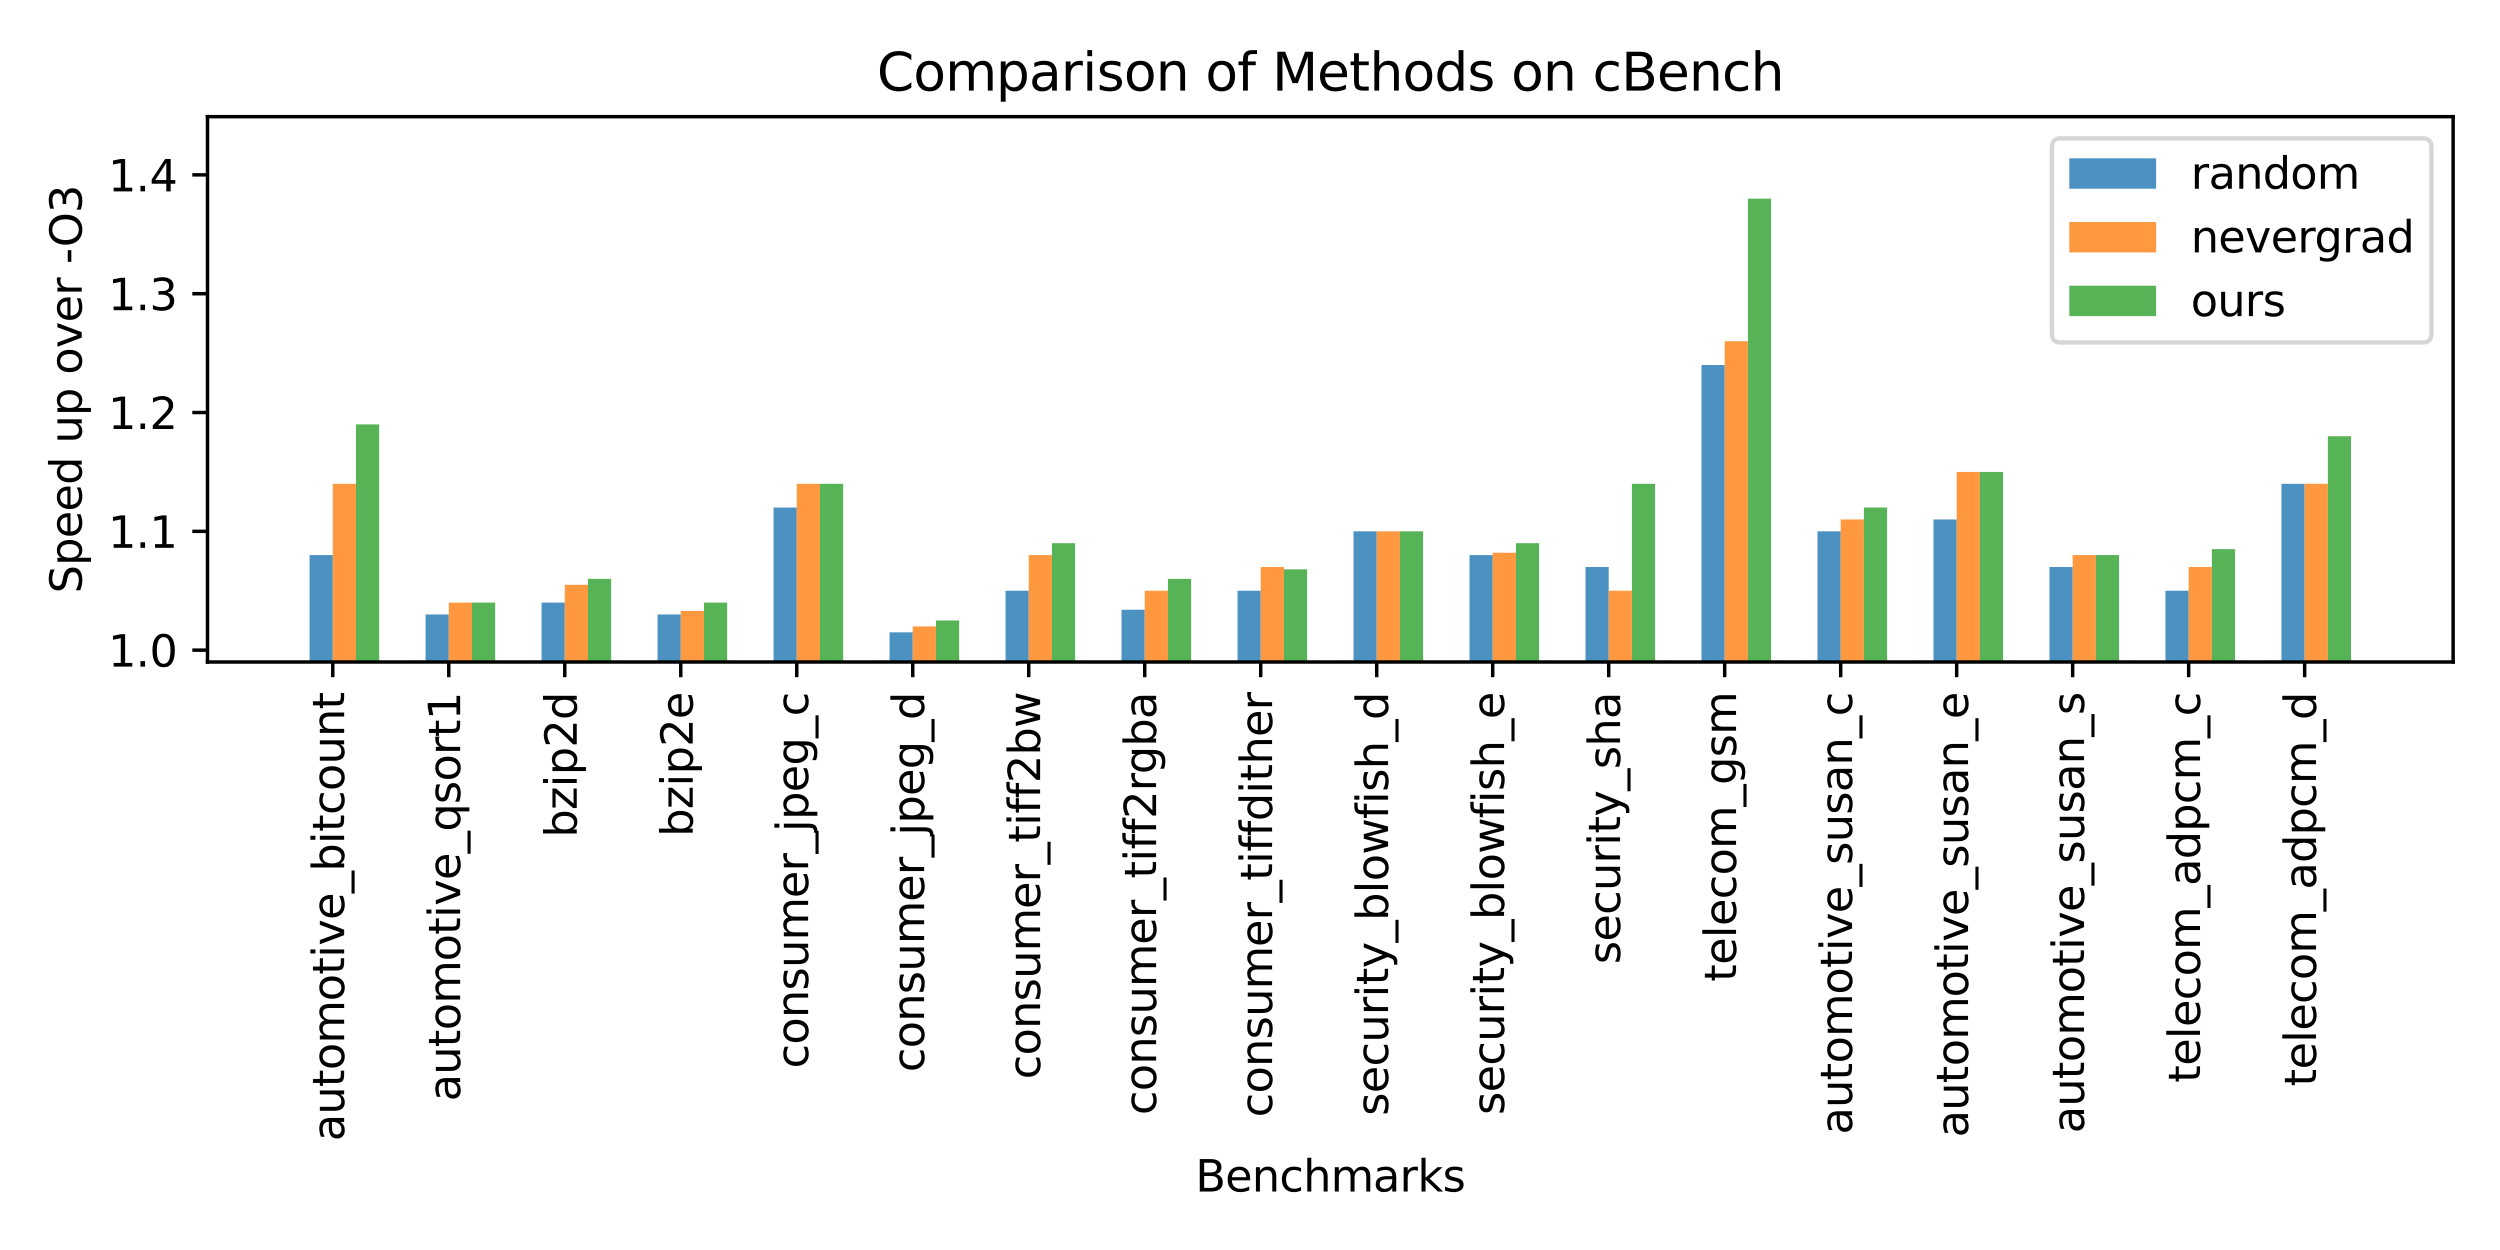 <?xml version="1.0" encoding="utf-8" standalone="no"?>
<!DOCTYPE svg PUBLIC "-//W3C//DTD SVG 1.1//EN"
  "http://www.w3.org/Graphics/SVG/1.1/DTD/svg11.dtd">
<svg xmlns:xlink="http://www.w3.org/1999/xlink" width="576pt" height="288pt" viewBox="0 0 576 288" xmlns="http://www.w3.org/2000/svg" version="1.1">
 <defs>
  <style type="text/css">*{stroke-linejoin: round; stroke-linecap: butt}</style>
 </defs>
 <g id="figure_1">
  <g id="patch_1">
   <path d="M 0 288 
L 576 288 
L 576 0 
L 0 0 
z
" style="fill: #ffffff"/>
  </g>
  <g id="axes_1">
   <g id="patch_2">
    <path d="M 47.81 152.53 
L 565.2 152.53 
L 565.2 26.88 
L 47.81 26.88 
z
" style="fill: #ffffff"/>
   </g>
   <g id="patch_3">
    <path d="M 71.328 423.54 
L 76.673 423.54 
L 76.673 127.893 
L 71.328 127.893 
z
" clip-path="url(#p46bc627c92)" style="fill: #1f77b4; opacity: 0.8"/>
   </g>
   <g id="patch_4">
    <path d="M 98.052 423.54 
L 103.397 423.54 
L 103.397 141.58 
L 98.052 141.58 
z
" clip-path="url(#p46bc627c92)" style="fill: #1f77b4; opacity: 0.8"/>
   </g>
   <g id="patch_5">
    <path d="M 124.777 423.54 
L 130.122 423.54 
L 130.122 138.843 
L 124.777 138.843 
z
" clip-path="url(#p46bc627c92)" style="fill: #1f77b4; opacity: 0.8"/>
   </g>
   <g id="patch_6">
    <path d="M 151.502 423.54 
L 156.847 423.54 
L 156.847 141.58 
L 151.502 141.58 
z
" clip-path="url(#p46bc627c92)" style="fill: #1f77b4; opacity: 0.8"/>
   </g>
   <g id="patch_7">
    <path d="M 178.226 423.54 
L 183.571 423.54 
L 183.571 116.943 
L 178.226 116.943 
z
" clip-path="url(#p46bc627c92)" style="fill: #1f77b4; opacity: 0.8"/>
   </g>
   <g id="patch_8">
    <path d="M 204.951 423.54 
L 210.296 423.54 
L 210.296 145.686 
L 204.951 145.686 
z
" clip-path="url(#p46bc627c92)" style="fill: #1f77b4; opacity: 0.8"/>
   </g>
   <g id="patch_9">
    <path d="M 231.676 423.54 
L 237.021 423.54 
L 237.021 136.105 
L 231.676 136.105 
z
" clip-path="url(#p46bc627c92)" style="fill: #1f77b4; opacity: 0.8"/>
   </g>
   <g id="patch_10">
    <path d="M 258.401 423.54 
L 263.745 423.54 
L 263.745 140.485 
L 258.401 140.485 
z
" clip-path="url(#p46bc627c92)" style="fill: #1f77b4; opacity: 0.8"/>
   </g>
   <g id="patch_11">
    <path d="M 285.125 423.54 
L 290.47 423.54 
L 290.47 136.105 
L 285.125 136.105 
z
" clip-path="url(#p46bc627c92)" style="fill: #1f77b4; opacity: 0.8"/>
   </g>
   <g id="patch_12">
    <path d="M 311.85 423.54 
L 317.195 423.54 
L 317.195 122.418 
L 311.85 122.418 
z
" clip-path="url(#p46bc627c92)" style="fill: #1f77b4; opacity: 0.8"/>
   </g>
   <g id="patch_13">
    <path d="M 338.575 423.54 
L 343.92 423.54 
L 343.92 127.893 
L 338.575 127.893 
z
" clip-path="url(#p46bc627c92)" style="fill: #1f77b4; opacity: 0.8"/>
   </g>
   <g id="patch_14">
    <path d="M 365.299 423.54 
L 370.644 423.54 
L 370.644 130.63 
L 365.299 130.63 
z
" clip-path="url(#p46bc627c92)" style="fill: #1f77b4; opacity: 0.8"/>
   </g>
   <g id="patch_15">
    <path d="M 392.024 423.54 
L 397.369 423.54 
L 397.369 84.093 
L 392.024 84.093 
z
" clip-path="url(#p46bc627c92)" style="fill: #1f77b4; opacity: 0.8"/>
   </g>
   <g id="patch_16">
    <path d="M 418.749 423.54 
L 424.094 423.54 
L 424.094 122.418 
L 418.749 122.418 
z
" clip-path="url(#p46bc627c92)" style="fill: #1f77b4; opacity: 0.8"/>
   </g>
   <g id="patch_17">
    <path d="M 445.473 423.54 
L 450.818 423.54 
L 450.818 119.68 
L 445.473 119.68 
z
" clip-path="url(#p46bc627c92)" style="fill: #1f77b4; opacity: 0.8"/>
   </g>
   <g id="patch_18">
    <path d="M 472.198 423.54 
L 477.543 423.54 
L 477.543 130.63 
L 472.198 130.63 
z
" clip-path="url(#p46bc627c92)" style="fill: #1f77b4; opacity: 0.8"/>
   </g>
   <g id="patch_19">
    <path d="M 498.923 423.54 
L 504.268 423.54 
L 504.268 136.105 
L 498.923 136.105 
z
" clip-path="url(#p46bc627c92)" style="fill: #1f77b4; opacity: 0.8"/>
   </g>
   <g id="patch_20">
    <path d="M 525.647 423.54 
L 530.992 423.54 
L 530.992 111.468 
L 525.647 111.468 
z
" clip-path="url(#p46bc627c92)" style="fill: #1f77b4; opacity: 0.8"/>
   </g>
   <g id="patch_21">
    <path d="M 76.673 423.54 
L 82.018 423.54 
L 82.018 111.468 
L 76.673 111.468 
z
" clip-path="url(#p46bc627c92)" style="fill: #ff7f0e; opacity: 0.8"/>
   </g>
   <g id="patch_22">
    <path d="M 103.397 423.54 
L 108.742 423.54 
L 108.742 138.843 
L 103.397 138.843 
z
" clip-path="url(#p46bc627c92)" style="fill: #ff7f0e; opacity: 0.8"/>
   </g>
   <g id="patch_23">
    <path d="M 130.122 423.54 
L 135.467 423.54 
L 135.467 134.736 
L 130.122 134.736 
z
" clip-path="url(#p46bc627c92)" style="fill: #ff7f0e; opacity: 0.8"/>
   </g>
   <g id="patch_24">
    <path d="M 156.847 423.54 
L 162.192 423.54 
L 162.192 140.759 
L 156.847 140.759 
z
" clip-path="url(#p46bc627c92)" style="fill: #ff7f0e; opacity: 0.8"/>
   </g>
   <g id="patch_25">
    <path d="M 183.571 423.54 
L 188.916 423.54 
L 188.916 111.468 
L 183.571 111.468 
z
" clip-path="url(#p46bc627c92)" style="fill: #ff7f0e; opacity: 0.8"/>
   </g>
   <g id="patch_26">
    <path d="M 210.296 423.54 
L 215.641 423.54 
L 215.641 144.318 
L 210.296 144.318 
z
" clip-path="url(#p46bc627c92)" style="fill: #ff7f0e; opacity: 0.8"/>
   </g>
   <g id="patch_27">
    <path d="M 237.021 423.54 
L 242.366 423.54 
L 242.366 127.893 
L 237.021 127.893 
z
" clip-path="url(#p46bc627c92)" style="fill: #ff7f0e; opacity: 0.8"/>
   </g>
   <g id="patch_28">
    <path d="M 263.745 423.54 
L 269.09 423.54 
L 269.09 136.105 
L 263.745 136.105 
z
" clip-path="url(#p46bc627c92)" style="fill: #ff7f0e; opacity: 0.8"/>
   </g>
   <g id="patch_29">
    <path d="M 290.47 423.54 
L 295.815 423.54 
L 295.815 130.63 
L 290.47 130.63 
z
" clip-path="url(#p46bc627c92)" style="fill: #ff7f0e; opacity: 0.8"/>
   </g>
   <g id="patch_30">
    <path d="M 317.195 423.54 
L 322.54 423.54 
L 322.54 122.418 
L 317.195 122.418 
z
" clip-path="url(#p46bc627c92)" style="fill: #ff7f0e; opacity: 0.8"/>
   </g>
   <g id="patch_31">
    <path d="M 343.92 423.54 
L 349.265 423.54 
L 349.265 127.345 
L 343.92 127.345 
z
" clip-path="url(#p46bc627c92)" style="fill: #ff7f0e; opacity: 0.8"/>
   </g>
   <g id="patch_32">
    <path d="M 370.644 423.54 
L 375.989 423.54 
L 375.989 136.105 
L 370.644 136.105 
z
" clip-path="url(#p46bc627c92)" style="fill: #ff7f0e; opacity: 0.8"/>
   </g>
   <g id="patch_33">
    <path d="M 397.369 423.54 
L 402.714 423.54 
L 402.714 78.618 
L 397.369 78.618 
z
" clip-path="url(#p46bc627c92)" style="fill: #ff7f0e; opacity: 0.8"/>
   </g>
   <g id="patch_34">
    <path d="M 424.094 423.54 
L 429.439 423.54 
L 429.439 119.68 
L 424.094 119.68 
z
" clip-path="url(#p46bc627c92)" style="fill: #ff7f0e; opacity: 0.8"/>
   </g>
   <g id="patch_35">
    <path d="M 450.818 423.54 
L 456.163 423.54 
L 456.163 108.73 
L 450.818 108.73 
z
" clip-path="url(#p46bc627c92)" style="fill: #ff7f0e; opacity: 0.8"/>
   </g>
   <g id="patch_36">
    <path d="M 477.543 423.54 
L 482.888 423.54 
L 482.888 127.893 
L 477.543 127.893 
z
" clip-path="url(#p46bc627c92)" style="fill: #ff7f0e; opacity: 0.8"/>
   </g>
   <g id="patch_37">
    <path d="M 504.268 423.54 
L 509.613 423.54 
L 509.613 130.63 
L 504.268 130.63 
z
" clip-path="url(#p46bc627c92)" style="fill: #ff7f0e; opacity: 0.8"/>
   </g>
   <g id="patch_38">
    <path d="M 530.992 423.54 
L 536.337 423.54 
L 536.337 111.468 
L 530.992 111.468 
z
" clip-path="url(#p46bc627c92)" style="fill: #ff7f0e; opacity: 0.8"/>
   </g>
   <g id="patch_39">
    <path d="M 82.018 423.54 
L 87.363 423.54 
L 87.363 97.781 
L 82.018 97.781 
z
" clip-path="url(#p46bc627c92)" style="fill: #2ca02c; opacity: 0.8"/>
   </g>
   <g id="patch_40">
    <path d="M 108.742 423.54 
L 114.087 423.54 
L 114.087 138.843 
L 108.742 138.843 
z
" clip-path="url(#p46bc627c92)" style="fill: #2ca02c; opacity: 0.8"/>
   </g>
   <g id="patch_41">
    <path d="M 135.467 423.54 
L 140.812 423.54 
L 140.812 133.368 
L 135.467 133.368 
z
" clip-path="url(#p46bc627c92)" style="fill: #2ca02c; opacity: 0.8"/>
   </g>
   <g id="patch_42">
    <path d="M 162.192 423.54 
L 167.537 423.54 
L 167.537 138.843 
L 162.192 138.843 
z
" clip-path="url(#p46bc627c92)" style="fill: #2ca02c; opacity: 0.8"/>
   </g>
   <g id="patch_43">
    <path d="M 188.916 423.54 
L 194.261 423.54 
L 194.261 111.468 
L 188.916 111.468 
z
" clip-path="url(#p46bc627c92)" style="fill: #2ca02c; opacity: 0.8"/>
   </g>
   <g id="patch_44">
    <path d="M 215.641 423.54 
L 220.986 423.54 
L 220.986 142.949 
L 215.641 142.949 
z
" clip-path="url(#p46bc627c92)" style="fill: #2ca02c; opacity: 0.8"/>
   </g>
   <g id="patch_45">
    <path d="M 242.366 423.54 
L 247.711 423.54 
L 247.711 125.155 
L 242.366 125.155 
z
" clip-path="url(#p46bc627c92)" style="fill: #2ca02c; opacity: 0.8"/>
   </g>
   <g id="patch_46">
    <path d="M 269.09 423.54 
L 274.435 423.54 
L 274.435 133.368 
L 269.09 133.368 
z
" clip-path="url(#p46bc627c92)" style="fill: #2ca02c; opacity: 0.8"/>
   </g>
   <g id="patch_47">
    <path d="M 295.815 423.54 
L 301.16 423.54 
L 301.16 131.178 
L 295.815 131.178 
z
" clip-path="url(#p46bc627c92)" style="fill: #2ca02c; opacity: 0.8"/>
   </g>
   <g id="patch_48">
    <path d="M 322.54 423.54 
L 327.885 423.54 
L 327.885 122.418 
L 322.54 122.418 
z
" clip-path="url(#p46bc627c92)" style="fill: #2ca02c; opacity: 0.8"/>
   </g>
   <g id="patch_49">
    <path d="M 349.265 423.54 
L 354.609 423.54 
L 354.609 125.155 
L 349.265 125.155 
z
" clip-path="url(#p46bc627c92)" style="fill: #2ca02c; opacity: 0.8"/>
   </g>
   <g id="patch_50">
    <path d="M 375.989 423.54 
L 381.334 423.54 
L 381.334 111.468 
L 375.989 111.468 
z
" clip-path="url(#p46bc627c92)" style="fill: #2ca02c; opacity: 0.8"/>
   </g>
   <g id="patch_51">
    <path d="M 402.714 423.54 
L 408.059 423.54 
L 408.059 45.769 
L 402.714 45.769 
z
" clip-path="url(#p46bc627c92)" style="fill: #2ca02c; opacity: 0.8"/>
   </g>
   <g id="patch_52">
    <path d="M 429.439 423.54 
L 434.784 423.54 
L 434.784 116.943 
L 429.439 116.943 
z
" clip-path="url(#p46bc627c92)" style="fill: #2ca02c; opacity: 0.8"/>
   </g>
   <g id="patch_53">
    <path d="M 456.163 423.54 
L 461.508 423.54 
L 461.508 108.73 
L 456.163 108.73 
z
" clip-path="url(#p46bc627c92)" style="fill: #2ca02c; opacity: 0.8"/>
   </g>
   <g id="patch_54">
    <path d="M 482.888 423.54 
L 488.233 423.54 
L 488.233 127.893 
L 482.888 127.893 
z
" clip-path="url(#p46bc627c92)" style="fill: #2ca02c; opacity: 0.8"/>
   </g>
   <g id="patch_55">
    <path d="M 509.613 423.54 
L 514.958 423.54 
L 514.958 126.524 
L 509.613 126.524 
z
" clip-path="url(#p46bc627c92)" style="fill: #2ca02c; opacity: 0.8"/>
   </g>
   <g id="patch_56">
    <path d="M 536.337 423.54 
L 541.682 423.54 
L 541.682 100.518 
L 536.337 100.518 
z
" clip-path="url(#p46bc627c92)" style="fill: #2ca02c; opacity: 0.8"/>
   </g>
   <g id="matplotlib.axis_1">
    <g id="xtick_1">
     <g id="line2d_1">
      <defs>
       <path id="m383ff3a41f" d="M 0 0 
L 0 3.5 
" style="stroke: #000000; stroke-width: 0.8"/>
      </defs>
      <g>
       <use xlink:href="#m383ff3a41f" x="76.673" y="152.53" style="stroke: #000000; stroke-width: 0.8"/>
      </g>
     </g>
     <g id="text_1">
      <!-- automotive_bitcount -->
      <g transform="translate(79.293 262.924)rotate(-90)scale(0.1 -0.1)">
       <defs>
        <path id="DejaVuSans-61" d="M 2194 1759 
Q 1497 1759 1228 1600 
Q 959 1441 959 1056 
Q 959 750 1161 570 
Q 1363 391 1709 391 
Q 2188 391 2477 730 
Q 2766 1069 2766 1631 
L 2766 1759 
L 2194 1759 
z
M 3341 1997 
L 3341 0 
L 2766 0 
L 2766 531 
Q 2569 213 2275 61 
Q 1981 -91 1556 -91 
Q 1019 -91 701 211 
Q 384 513 384 1019 
Q 384 1609 779 1909 
Q 1175 2209 1959 2209 
L 2766 2209 
L 2766 2266 
Q 2766 2663 2505 2880 
Q 2244 3097 1772 3097 
Q 1472 3097 1187 3025 
Q 903 2953 641 2809 
L 641 3341 
Q 956 3463 1253 3523 
Q 1550 3584 1831 3584 
Q 2591 3584 2966 3190 
Q 3341 2797 3341 1997 
z
" transform="scale(0.016)"/>
        <path id="DejaVuSans-75" d="M 544 1381 
L 544 3500 
L 1119 3500 
L 1119 1403 
Q 1119 906 1312 657 
Q 1506 409 1894 409 
Q 2359 409 2629 706 
Q 2900 1003 2900 1516 
L 2900 3500 
L 3475 3500 
L 3475 0 
L 2900 0 
L 2900 538 
Q 2691 219 2414 64 
Q 2138 -91 1772 -91 
Q 1169 -91 856 284 
Q 544 659 544 1381 
z
M 1991 3584 
L 1991 3584 
z
" transform="scale(0.016)"/>
        <path id="DejaVuSans-74" d="M 1172 4494 
L 1172 3500 
L 2356 3500 
L 2356 3053 
L 1172 3053 
L 1172 1153 
Q 1172 725 1289 603 
Q 1406 481 1766 481 
L 2356 481 
L 2356 0 
L 1766 0 
Q 1100 0 847 248 
Q 594 497 594 1153 
L 594 3053 
L 172 3053 
L 172 3500 
L 594 3500 
L 594 4494 
L 1172 4494 
z
" transform="scale(0.016)"/>
        <path id="DejaVuSans-6f" d="M 1959 3097 
Q 1497 3097 1228 2736 
Q 959 2375 959 1747 
Q 959 1119 1226 758 
Q 1494 397 1959 397 
Q 2419 397 2687 759 
Q 2956 1122 2956 1747 
Q 2956 2369 2687 2733 
Q 2419 3097 1959 3097 
z
M 1959 3584 
Q 2709 3584 3137 3096 
Q 3566 2609 3566 1747 
Q 3566 888 3137 398 
Q 2709 -91 1959 -91 
Q 1206 -91 779 398 
Q 353 888 353 1747 
Q 353 2609 779 3096 
Q 1206 3584 1959 3584 
z
" transform="scale(0.016)"/>
        <path id="DejaVuSans-6d" d="M 3328 2828 
Q 3544 3216 3844 3400 
Q 4144 3584 4550 3584 
Q 5097 3584 5394 3201 
Q 5691 2819 5691 2113 
L 5691 0 
L 5113 0 
L 5113 2094 
Q 5113 2597 4934 2840 
Q 4756 3084 4391 3084 
Q 3944 3084 3684 2787 
Q 3425 2491 3425 1978 
L 3425 0 
L 2847 0 
L 2847 2094 
Q 2847 2600 2669 2842 
Q 2491 3084 2119 3084 
Q 1678 3084 1418 2786 
Q 1159 2488 1159 1978 
L 1159 0 
L 581 0 
L 581 3500 
L 1159 3500 
L 1159 2956 
Q 1356 3278 1631 3431 
Q 1906 3584 2284 3584 
Q 2666 3584 2933 3390 
Q 3200 3197 3328 2828 
z
" transform="scale(0.016)"/>
        <path id="DejaVuSans-69" d="M 603 3500 
L 1178 3500 
L 1178 0 
L 603 0 
L 603 3500 
z
M 603 4863 
L 1178 4863 
L 1178 4134 
L 603 4134 
L 603 4863 
z
" transform="scale(0.016)"/>
        <path id="DejaVuSans-76" d="M 191 3500 
L 800 3500 
L 1894 563 
L 2988 3500 
L 3597 3500 
L 2284 0 
L 1503 0 
L 191 3500 
z
" transform="scale(0.016)"/>
        <path id="DejaVuSans-65" d="M 3597 1894 
L 3597 1613 
L 953 1613 
Q 991 1019 1311 708 
Q 1631 397 2203 397 
Q 2534 397 2845 478 
Q 3156 559 3463 722 
L 3463 178 
Q 3153 47 2828 -22 
Q 2503 -91 2169 -91 
Q 1331 -91 842 396 
Q 353 884 353 1716 
Q 353 2575 817 3079 
Q 1281 3584 2069 3584 
Q 2775 3584 3186 3129 
Q 3597 2675 3597 1894 
z
M 3022 2063 
Q 3016 2534 2758 2815 
Q 2500 3097 2075 3097 
Q 1594 3097 1305 2825 
Q 1016 2553 972 2059 
L 3022 2063 
z
" transform="scale(0.016)"/>
        <path id="DejaVuSans-5f" d="M 3263 -1063 
L 3263 -1509 
L -63 -1509 
L -63 -1063 
L 3263 -1063 
z
" transform="scale(0.016)"/>
        <path id="DejaVuSans-62" d="M 3116 1747 
Q 3116 2381 2855 2742 
Q 2594 3103 2138 3103 
Q 1681 3103 1420 2742 
Q 1159 2381 1159 1747 
Q 1159 1113 1420 752 
Q 1681 391 2138 391 
Q 2594 391 2855 752 
Q 3116 1113 3116 1747 
z
M 1159 2969 
Q 1341 3281 1617 3432 
Q 1894 3584 2278 3584 
Q 2916 3584 3314 3078 
Q 3713 2572 3713 1747 
Q 3713 922 3314 415 
Q 2916 -91 2278 -91 
Q 1894 -91 1617 61 
Q 1341 213 1159 525 
L 1159 0 
L 581 0 
L 581 4863 
L 1159 4863 
L 1159 2969 
z
" transform="scale(0.016)"/>
        <path id="DejaVuSans-63" d="M 3122 3366 
L 3122 2828 
Q 2878 2963 2633 3030 
Q 2388 3097 2138 3097 
Q 1578 3097 1268 2742 
Q 959 2388 959 1747 
Q 959 1106 1268 751 
Q 1578 397 2138 397 
Q 2388 397 2633 464 
Q 2878 531 3122 666 
L 3122 134 
Q 2881 22 2623 -34 
Q 2366 -91 2075 -91 
Q 1284 -91 818 406 
Q 353 903 353 1747 
Q 353 2603 823 3093 
Q 1294 3584 2113 3584 
Q 2378 3584 2631 3529 
Q 2884 3475 3122 3366 
z
" transform="scale(0.016)"/>
        <path id="DejaVuSans-6e" d="M 3513 2113 
L 3513 0 
L 2938 0 
L 2938 2094 
Q 2938 2591 2744 2837 
Q 2550 3084 2163 3084 
Q 1697 3084 1428 2787 
Q 1159 2491 1159 1978 
L 1159 0 
L 581 0 
L 581 3500 
L 1159 3500 
L 1159 2956 
Q 1366 3272 1645 3428 
Q 1925 3584 2291 3584 
Q 2894 3584 3203 3211 
Q 3513 2838 3513 2113 
z
" transform="scale(0.016)"/>
       </defs>
       <use xlink:href="#DejaVuSans-61"/>
       <use xlink:href="#DejaVuSans-75" x="61.279"/>
       <use xlink:href="#DejaVuSans-74" x="124.658"/>
       <use xlink:href="#DejaVuSans-6f" x="163.867"/>
       <use xlink:href="#DejaVuSans-6d" x="225.049"/>
       <use xlink:href="#DejaVuSans-6f" x="322.461"/>
       <use xlink:href="#DejaVuSans-74" x="383.643"/>
       <use xlink:href="#DejaVuSans-69" x="422.852"/>
       <use xlink:href="#DejaVuSans-76" x="450.635"/>
       <use xlink:href="#DejaVuSans-65" x="509.814"/>
       <use xlink:href="#DejaVuSans-5f" x="571.338"/>
       <use xlink:href="#DejaVuSans-62" x="621.338"/>
       <use xlink:href="#DejaVuSans-69" x="684.814"/>
       <use xlink:href="#DejaVuSans-74" x="712.598"/>
       <use xlink:href="#DejaVuSans-63" x="751.807"/>
       <use xlink:href="#DejaVuSans-6f" x="806.787"/>
       <use xlink:href="#DejaVuSans-75" x="867.969"/>
       <use xlink:href="#DejaVuSans-6e" x="931.348"/>
       <use xlink:href="#DejaVuSans-74" x="994.727"/>
      </g>
     </g>
    </g>
    <g id="xtick_2">
     <g id="line2d_2">
      <g>
       <use xlink:href="#m383ff3a41f" x="103.397" y="152.53" style="stroke: #000000; stroke-width: 0.8"/>
      </g>
     </g>
     <g id="text_2">
      <!-- automotive_qsort1 -->
      <g transform="translate(106.018 253.735)rotate(-90)scale(0.1 -0.1)">
       <defs>
        <path id="DejaVuSans-71" d="M 947 1747 
Q 947 1113 1208 752 
Q 1469 391 1925 391 
Q 2381 391 2643 752 
Q 2906 1113 2906 1747 
Q 2906 2381 2643 2742 
Q 2381 3103 1925 3103 
Q 1469 3103 1208 2742 
Q 947 2381 947 1747 
z
M 2906 525 
Q 2725 213 2448 61 
Q 2172 -91 1784 -91 
Q 1150 -91 751 415 
Q 353 922 353 1747 
Q 353 2572 751 3078 
Q 1150 3584 1784 3584 
Q 2172 3584 2448 3432 
Q 2725 3281 2906 2969 
L 2906 3500 
L 3481 3500 
L 3481 -1331 
L 2906 -1331 
L 2906 525 
z
" transform="scale(0.016)"/>
        <path id="DejaVuSans-73" d="M 2834 3397 
L 2834 2853 
Q 2591 2978 2328 3040 
Q 2066 3103 1784 3103 
Q 1356 3103 1142 2972 
Q 928 2841 928 2578 
Q 928 2378 1081 2264 
Q 1234 2150 1697 2047 
L 1894 2003 
Q 2506 1872 2764 1633 
Q 3022 1394 3022 966 
Q 3022 478 2636 193 
Q 2250 -91 1575 -91 
Q 1294 -91 989 -36 
Q 684 19 347 128 
L 347 722 
Q 666 556 975 473 
Q 1284 391 1588 391 
Q 1994 391 2212 530 
Q 2431 669 2431 922 
Q 2431 1156 2273 1281 
Q 2116 1406 1581 1522 
L 1381 1569 
Q 847 1681 609 1914 
Q 372 2147 372 2553 
Q 372 3047 722 3315 
Q 1072 3584 1716 3584 
Q 2034 3584 2315 3537 
Q 2597 3491 2834 3397 
z
" transform="scale(0.016)"/>
        <path id="DejaVuSans-72" d="M 2631 2963 
Q 2534 3019 2420 3045 
Q 2306 3072 2169 3072 
Q 1681 3072 1420 2755 
Q 1159 2438 1159 1844 
L 1159 0 
L 581 0 
L 581 3500 
L 1159 3500 
L 1159 2956 
Q 1341 3275 1631 3429 
Q 1922 3584 2338 3584 
Q 2397 3584 2469 3576 
Q 2541 3569 2628 3553 
L 2631 2963 
z
" transform="scale(0.016)"/>
        <path id="DejaVuSans-31" d="M 794 531 
L 1825 531 
L 1825 4091 
L 703 3866 
L 703 4441 
L 1819 4666 
L 2450 4666 
L 2450 531 
L 3481 531 
L 3481 0 
L 794 0 
L 794 531 
z
" transform="scale(0.016)"/>
       </defs>
       <use xlink:href="#DejaVuSans-61"/>
       <use xlink:href="#DejaVuSans-75" x="61.279"/>
       <use xlink:href="#DejaVuSans-74" x="124.658"/>
       <use xlink:href="#DejaVuSans-6f" x="163.867"/>
       <use xlink:href="#DejaVuSans-6d" x="225.049"/>
       <use xlink:href="#DejaVuSans-6f" x="322.461"/>
       <use xlink:href="#DejaVuSans-74" x="383.643"/>
       <use xlink:href="#DejaVuSans-69" x="422.852"/>
       <use xlink:href="#DejaVuSans-76" x="450.635"/>
       <use xlink:href="#DejaVuSans-65" x="509.814"/>
       <use xlink:href="#DejaVuSans-5f" x="571.338"/>
       <use xlink:href="#DejaVuSans-71" x="621.338"/>
       <use xlink:href="#DejaVuSans-73" x="684.814"/>
       <use xlink:href="#DejaVuSans-6f" x="736.914"/>
       <use xlink:href="#DejaVuSans-72" x="798.096"/>
       <use xlink:href="#DejaVuSans-74" x="839.209"/>
       <use xlink:href="#DejaVuSans-31" x="878.418"/>
      </g>
     </g>
    </g>
    <g id="xtick_3">
     <g id="line2d_3">
      <g>
       <use xlink:href="#m383ff3a41f" x="130.122" y="152.53" style="stroke: #000000; stroke-width: 0.8"/>
      </g>
     </g>
     <g id="text_3">
      <!-- bzip2d -->
      <g transform="translate(132.881 192.964)rotate(-90)scale(0.1 -0.1)">
       <defs>
        <path id="DejaVuSans-7a" d="M 353 3500 
L 3084 3500 
L 3084 2975 
L 922 459 
L 3084 459 
L 3084 0 
L 275 0 
L 275 525 
L 2438 3041 
L 353 3041 
L 353 3500 
z
" transform="scale(0.016)"/>
        <path id="DejaVuSans-70" d="M 1159 525 
L 1159 -1331 
L 581 -1331 
L 581 3500 
L 1159 3500 
L 1159 2969 
Q 1341 3281 1617 3432 
Q 1894 3584 2278 3584 
Q 2916 3584 3314 3078 
Q 3713 2572 3713 1747 
Q 3713 922 3314 415 
Q 2916 -91 2278 -91 
Q 1894 -91 1617 61 
Q 1341 213 1159 525 
z
M 3116 1747 
Q 3116 2381 2855 2742 
Q 2594 3103 2138 3103 
Q 1681 3103 1420 2742 
Q 1159 2381 1159 1747 
Q 1159 1113 1420 752 
Q 1681 391 2138 391 
Q 2594 391 2855 752 
Q 3116 1113 3116 1747 
z
" transform="scale(0.016)"/>
        <path id="DejaVuSans-32" d="M 1228 531 
L 3431 531 
L 3431 0 
L 469 0 
L 469 531 
Q 828 903 1448 1529 
Q 2069 2156 2228 2338 
Q 2531 2678 2651 2914 
Q 2772 3150 2772 3378 
Q 2772 3750 2511 3984 
Q 2250 4219 1831 4219 
Q 1534 4219 1204 4116 
Q 875 4013 500 3803 
L 500 4441 
Q 881 4594 1212 4672 
Q 1544 4750 1819 4750 
Q 2544 4750 2975 4387 
Q 3406 4025 3406 3419 
Q 3406 3131 3298 2873 
Q 3191 2616 2906 2266 
Q 2828 2175 2409 1742 
Q 1991 1309 1228 531 
z
" transform="scale(0.016)"/>
        <path id="DejaVuSans-64" d="M 2906 2969 
L 2906 4863 
L 3481 4863 
L 3481 0 
L 2906 0 
L 2906 525 
Q 2725 213 2448 61 
Q 2172 -91 1784 -91 
Q 1150 -91 751 415 
Q 353 922 353 1747 
Q 353 2572 751 3078 
Q 1150 3584 1784 3584 
Q 2172 3584 2448 3432 
Q 2725 3281 2906 2969 
z
M 947 1747 
Q 947 1113 1208 752 
Q 1469 391 1925 391 
Q 2381 391 2643 752 
Q 2906 1113 2906 1747 
Q 2906 2381 2643 2742 
Q 2381 3103 1925 3103 
Q 1469 3103 1208 2742 
Q 947 2381 947 1747 
z
" transform="scale(0.016)"/>
       </defs>
       <use xlink:href="#DejaVuSans-62"/>
       <use xlink:href="#DejaVuSans-7a" x="63.477"/>
       <use xlink:href="#DejaVuSans-69" x="115.967"/>
       <use xlink:href="#DejaVuSans-70" x="143.75"/>
       <use xlink:href="#DejaVuSans-32" x="207.227"/>
       <use xlink:href="#DejaVuSans-64" x="270.85"/>
      </g>
     </g>
    </g>
    <g id="xtick_4">
     <g id="line2d_4">
      <g>
       <use xlink:href="#m383ff3a41f" x="156.847" y="152.53" style="stroke: #000000; stroke-width: 0.8"/>
      </g>
     </g>
     <g id="text_4">
      <!-- bzip2e -->
      <g transform="translate(159.606 192.769)rotate(-90)scale(0.1 -0.1)">
       <use xlink:href="#DejaVuSans-62"/>
       <use xlink:href="#DejaVuSans-7a" x="63.477"/>
       <use xlink:href="#DejaVuSans-69" x="115.967"/>
       <use xlink:href="#DejaVuSans-70" x="143.75"/>
       <use xlink:href="#DejaVuSans-32" x="207.227"/>
       <use xlink:href="#DejaVuSans-65" x="270.85"/>
      </g>
     </g>
    </g>
    <g id="xtick_5">
     <g id="line2d_5">
      <g>
       <use xlink:href="#m383ff3a41f" x="183.571" y="152.53" style="stroke: #000000; stroke-width: 0.8"/>
      </g>
     </g>
     <g id="text_5">
      <!-- consumer_jpeg_c -->
      <g transform="translate(186.192 246.163)rotate(-90)scale(0.1 -0.1)">
       <defs>
        <path id="DejaVuSans-6a" d="M 603 3500 
L 1178 3500 
L 1178 -63 
Q 1178 -731 923 -1031 
Q 669 -1331 103 -1331 
L -116 -1331 
L -116 -844 
L 38 -844 
Q 366 -844 484 -692 
Q 603 -541 603 -63 
L 603 3500 
z
M 603 4863 
L 1178 4863 
L 1178 4134 
L 603 4134 
L 603 4863 
z
" transform="scale(0.016)"/>
        <path id="DejaVuSans-67" d="M 2906 1791 
Q 2906 2416 2648 2759 
Q 2391 3103 1925 3103 
Q 1463 3103 1205 2759 
Q 947 2416 947 1791 
Q 947 1169 1205 825 
Q 1463 481 1925 481 
Q 2391 481 2648 825 
Q 2906 1169 2906 1791 
z
M 3481 434 
Q 3481 -459 3084 -895 
Q 2688 -1331 1869 -1331 
Q 1566 -1331 1297 -1286 
Q 1028 -1241 775 -1147 
L 775 -588 
Q 1028 -725 1275 -790 
Q 1522 -856 1778 -856 
Q 2344 -856 2625 -561 
Q 2906 -266 2906 331 
L 2906 616 
Q 2728 306 2450 153 
Q 2172 0 1784 0 
Q 1141 0 747 490 
Q 353 981 353 1791 
Q 353 2603 747 3093 
Q 1141 3584 1784 3584 
Q 2172 3584 2450 3431 
Q 2728 3278 2906 2969 
L 2906 3500 
L 3481 3500 
L 3481 434 
z
" transform="scale(0.016)"/>
       </defs>
       <use xlink:href="#DejaVuSans-63"/>
       <use xlink:href="#DejaVuSans-6f" x="54.98"/>
       <use xlink:href="#DejaVuSans-6e" x="116.162"/>
       <use xlink:href="#DejaVuSans-73" x="179.541"/>
       <use xlink:href="#DejaVuSans-75" x="231.641"/>
       <use xlink:href="#DejaVuSans-6d" x="295.02"/>
       <use xlink:href="#DejaVuSans-65" x="392.432"/>
       <use xlink:href="#DejaVuSans-72" x="453.955"/>
       <use xlink:href="#DejaVuSans-5f" x="495.068"/>
       <use xlink:href="#DejaVuSans-6a" x="545.068"/>
       <use xlink:href="#DejaVuSans-70" x="572.852"/>
       <use xlink:href="#DejaVuSans-65" x="636.328"/>
       <use xlink:href="#DejaVuSans-67" x="697.852"/>
       <use xlink:href="#DejaVuSans-5f" x="761.328"/>
       <use xlink:href="#DejaVuSans-63" x="811.328"/>
      </g>
     </g>
    </g>
    <g id="xtick_6">
     <g id="line2d_6">
      <g>
       <use xlink:href="#m383ff3a41f" x="210.296" y="152.53" style="stroke: #000000; stroke-width: 0.8"/>
      </g>
     </g>
     <g id="text_6">
      <!-- consumer_jpeg_d -->
      <g transform="translate(212.916 247.013)rotate(-90)scale(0.1 -0.1)">
       <use xlink:href="#DejaVuSans-63"/>
       <use xlink:href="#DejaVuSans-6f" x="54.98"/>
       <use xlink:href="#DejaVuSans-6e" x="116.162"/>
       <use xlink:href="#DejaVuSans-73" x="179.541"/>
       <use xlink:href="#DejaVuSans-75" x="231.641"/>
       <use xlink:href="#DejaVuSans-6d" x="295.02"/>
       <use xlink:href="#DejaVuSans-65" x="392.432"/>
       <use xlink:href="#DejaVuSans-72" x="453.955"/>
       <use xlink:href="#DejaVuSans-5f" x="495.068"/>
       <use xlink:href="#DejaVuSans-6a" x="545.068"/>
       <use xlink:href="#DejaVuSans-70" x="572.852"/>
       <use xlink:href="#DejaVuSans-65" x="636.328"/>
       <use xlink:href="#DejaVuSans-67" x="697.852"/>
       <use xlink:href="#DejaVuSans-5f" x="761.328"/>
       <use xlink:href="#DejaVuSans-64" x="811.328"/>
      </g>
     </g>
    </g>
    <g id="xtick_7">
     <g id="line2d_7">
      <g>
       <use xlink:href="#m383ff3a41f" x="237.021" y="152.53" style="stroke: #000000; stroke-width: 0.8"/>
      </g>
     </g>
     <g id="text_7">
      <!-- consumer_tiff2bw -->
      <g transform="translate(239.641 248.664)rotate(-90)scale(0.1 -0.1)">
       <defs>
        <path id="DejaVuSans-66" d="M 2375 4863 
L 2375 4384 
L 1825 4384 
Q 1516 4384 1395 4259 
Q 1275 4134 1275 3809 
L 1275 3500 
L 2222 3500 
L 2222 3053 
L 1275 3053 
L 1275 0 
L 697 0 
L 697 3053 
L 147 3053 
L 147 3500 
L 697 3500 
L 697 3744 
Q 697 4328 969 4595 
Q 1241 4863 1831 4863 
L 2375 4863 
z
" transform="scale(0.016)"/>
        <path id="DejaVuSans-77" d="M 269 3500 
L 844 3500 
L 1563 769 
L 2278 3500 
L 2956 3500 
L 3675 769 
L 4391 3500 
L 4966 3500 
L 4050 0 
L 3372 0 
L 2619 2869 
L 1863 0 
L 1184 0 
L 269 3500 
z
" transform="scale(0.016)"/>
       </defs>
       <use xlink:href="#DejaVuSans-63"/>
       <use xlink:href="#DejaVuSans-6f" x="54.98"/>
       <use xlink:href="#DejaVuSans-6e" x="116.162"/>
       <use xlink:href="#DejaVuSans-73" x="179.541"/>
       <use xlink:href="#DejaVuSans-75" x="231.641"/>
       <use xlink:href="#DejaVuSans-6d" x="295.02"/>
       <use xlink:href="#DejaVuSans-65" x="392.432"/>
       <use xlink:href="#DejaVuSans-72" x="453.955"/>
       <use xlink:href="#DejaVuSans-5f" x="495.068"/>
       <use xlink:href="#DejaVuSans-74" x="545.068"/>
       <use xlink:href="#DejaVuSans-69" x="584.277"/>
       <use xlink:href="#DejaVuSans-66" x="612.061"/>
       <use xlink:href="#DejaVuSans-66" x="647.266"/>
       <use xlink:href="#DejaVuSans-32" x="682.471"/>
       <use xlink:href="#DejaVuSans-62" x="746.094"/>
       <use xlink:href="#DejaVuSans-77" x="809.57"/>
      </g>
     </g>
    </g>
    <g id="xtick_8">
     <g id="line2d_8">
      <g>
       <use xlink:href="#m383ff3a41f" x="263.745" y="152.53" style="stroke: #000000; stroke-width: 0.8"/>
      </g>
     </g>
     <g id="text_8">
      <!-- consumer_tiff2rgba -->
      <g transform="translate(266.366 256.899)rotate(-90)scale(0.1 -0.1)">
       <use xlink:href="#DejaVuSans-63"/>
       <use xlink:href="#DejaVuSans-6f" x="54.98"/>
       <use xlink:href="#DejaVuSans-6e" x="116.162"/>
       <use xlink:href="#DejaVuSans-73" x="179.541"/>
       <use xlink:href="#DejaVuSans-75" x="231.641"/>
       <use xlink:href="#DejaVuSans-6d" x="295.02"/>
       <use xlink:href="#DejaVuSans-65" x="392.432"/>
       <use xlink:href="#DejaVuSans-72" x="453.955"/>
       <use xlink:href="#DejaVuSans-5f" x="495.068"/>
       <use xlink:href="#DejaVuSans-74" x="545.068"/>
       <use xlink:href="#DejaVuSans-69" x="584.277"/>
       <use xlink:href="#DejaVuSans-66" x="612.061"/>
       <use xlink:href="#DejaVuSans-66" x="647.266"/>
       <use xlink:href="#DejaVuSans-32" x="682.471"/>
       <use xlink:href="#DejaVuSans-72" x="746.094"/>
       <use xlink:href="#DejaVuSans-67" x="785.457"/>
       <use xlink:href="#DejaVuSans-62" x="848.934"/>
       <use xlink:href="#DejaVuSans-61" x="912.41"/>
      </g>
     </g>
    </g>
    <g id="xtick_9">
     <g id="line2d_9">
      <g>
       <use xlink:href="#m383ff3a41f" x="290.47" y="152.53" style="stroke: #000000; stroke-width: 0.8"/>
      </g>
     </g>
     <g id="text_9">
      <!-- consumer_tiffdither -->
      <g transform="translate(293.09 257.424)rotate(-90)scale(0.1 -0.1)">
       <defs>
        <path id="DejaVuSans-68" d="M 3513 2113 
L 3513 0 
L 2938 0 
L 2938 2094 
Q 2938 2591 2744 2837 
Q 2550 3084 2163 3084 
Q 1697 3084 1428 2787 
Q 1159 2491 1159 1978 
L 1159 0 
L 581 0 
L 581 4863 
L 1159 4863 
L 1159 2956 
Q 1366 3272 1645 3428 
Q 1925 3584 2291 3584 
Q 2894 3584 3203 3211 
Q 3513 2838 3513 2113 
z
" transform="scale(0.016)"/>
       </defs>
       <use xlink:href="#DejaVuSans-63"/>
       <use xlink:href="#DejaVuSans-6f" x="54.98"/>
       <use xlink:href="#DejaVuSans-6e" x="116.162"/>
       <use xlink:href="#DejaVuSans-73" x="179.541"/>
       <use xlink:href="#DejaVuSans-75" x="231.641"/>
       <use xlink:href="#DejaVuSans-6d" x="295.02"/>
       <use xlink:href="#DejaVuSans-65" x="392.432"/>
       <use xlink:href="#DejaVuSans-72" x="453.955"/>
       <use xlink:href="#DejaVuSans-5f" x="495.068"/>
       <use xlink:href="#DejaVuSans-74" x="545.068"/>
       <use xlink:href="#DejaVuSans-69" x="584.277"/>
       <use xlink:href="#DejaVuSans-66" x="612.061"/>
       <use xlink:href="#DejaVuSans-66" x="647.266"/>
       <use xlink:href="#DejaVuSans-64" x="682.471"/>
       <use xlink:href="#DejaVuSans-69" x="745.947"/>
       <use xlink:href="#DejaVuSans-74" x="773.73"/>
       <use xlink:href="#DejaVuSans-68" x="812.939"/>
       <use xlink:href="#DejaVuSans-65" x="876.318"/>
       <use xlink:href="#DejaVuSans-72" x="937.842"/>
      </g>
     </g>
    </g>
    <g id="xtick_10">
     <g id="line2d_10">
      <g>
       <use xlink:href="#m383ff3a41f" x="317.195" y="152.53" style="stroke: #000000; stroke-width: 0.8"/>
      </g>
     </g>
     <g id="text_10">
      <!-- security_blowfish_d -->
      <g transform="translate(319.815 257.074)rotate(-90)scale(0.1 -0.1)">
       <defs>
        <path id="DejaVuSans-79" d="M 2059 -325 
Q 1816 -950 1584 -1140 
Q 1353 -1331 966 -1331 
L 506 -1331 
L 506 -850 
L 844 -850 
Q 1081 -850 1212 -737 
Q 1344 -625 1503 -206 
L 1606 56 
L 191 3500 
L 800 3500 
L 1894 763 
L 2988 3500 
L 3597 3500 
L 2059 -325 
z
" transform="scale(0.016)"/>
        <path id="DejaVuSans-6c" d="M 603 4863 
L 1178 4863 
L 1178 0 
L 603 0 
L 603 4863 
z
" transform="scale(0.016)"/>
       </defs>
       <use xlink:href="#DejaVuSans-73"/>
       <use xlink:href="#DejaVuSans-65" x="52.1"/>
       <use xlink:href="#DejaVuSans-63" x="113.623"/>
       <use xlink:href="#DejaVuSans-75" x="168.604"/>
       <use xlink:href="#DejaVuSans-72" x="231.982"/>
       <use xlink:href="#DejaVuSans-69" x="273.096"/>
       <use xlink:href="#DejaVuSans-74" x="300.879"/>
       <use xlink:href="#DejaVuSans-79" x="340.088"/>
       <use xlink:href="#DejaVuSans-5f" x="399.268"/>
       <use xlink:href="#DejaVuSans-62" x="449.268"/>
       <use xlink:href="#DejaVuSans-6c" x="512.744"/>
       <use xlink:href="#DejaVuSans-6f" x="540.527"/>
       <use xlink:href="#DejaVuSans-77" x="601.709"/>
       <use xlink:href="#DejaVuSans-66" x="683.496"/>
       <use xlink:href="#DejaVuSans-69" x="718.701"/>
       <use xlink:href="#DejaVuSans-73" x="746.484"/>
       <use xlink:href="#DejaVuSans-68" x="798.584"/>
       <use xlink:href="#DejaVuSans-5f" x="861.963"/>
       <use xlink:href="#DejaVuSans-64" x="911.963"/>
      </g>
     </g>
    </g>
    <g id="xtick_11">
     <g id="line2d_11">
      <g>
       <use xlink:href="#m383ff3a41f" x="343.92" y="152.53" style="stroke: #000000; stroke-width: 0.8"/>
      </g>
     </g>
     <g id="text_11">
      <!-- security_blowfish_e -->
      <g transform="translate(346.54 256.878)rotate(-90)scale(0.1 -0.1)">
       <use xlink:href="#DejaVuSans-73"/>
       <use xlink:href="#DejaVuSans-65" x="52.1"/>
       <use xlink:href="#DejaVuSans-63" x="113.623"/>
       <use xlink:href="#DejaVuSans-75" x="168.604"/>
       <use xlink:href="#DejaVuSans-72" x="231.982"/>
       <use xlink:href="#DejaVuSans-69" x="273.096"/>
       <use xlink:href="#DejaVuSans-74" x="300.879"/>
       <use xlink:href="#DejaVuSans-79" x="340.088"/>
       <use xlink:href="#DejaVuSans-5f" x="399.268"/>
       <use xlink:href="#DejaVuSans-62" x="449.268"/>
       <use xlink:href="#DejaVuSans-6c" x="512.744"/>
       <use xlink:href="#DejaVuSans-6f" x="540.527"/>
       <use xlink:href="#DejaVuSans-77" x="601.709"/>
       <use xlink:href="#DejaVuSans-66" x="683.496"/>
       <use xlink:href="#DejaVuSans-69" x="718.701"/>
       <use xlink:href="#DejaVuSans-73" x="746.484"/>
       <use xlink:href="#DejaVuSans-68" x="798.584"/>
       <use xlink:href="#DejaVuSans-5f" x="861.963"/>
       <use xlink:href="#DejaVuSans-65" x="911.963"/>
      </g>
     </g>
    </g>
    <g id="xtick_12">
     <g id="line2d_12">
      <g>
       <use xlink:href="#m383ff3a41f" x="370.644" y="152.53" style="stroke: #000000; stroke-width: 0.8"/>
      </g>
     </g>
     <g id="text_12">
      <!-- security_sha -->
      <g transform="translate(373.265 222.132)rotate(-90)scale(0.1 -0.1)">
       <use xlink:href="#DejaVuSans-73"/>
       <use xlink:href="#DejaVuSans-65" x="52.1"/>
       <use xlink:href="#DejaVuSans-63" x="113.623"/>
       <use xlink:href="#DejaVuSans-75" x="168.604"/>
       <use xlink:href="#DejaVuSans-72" x="231.982"/>
       <use xlink:href="#DejaVuSans-69" x="273.096"/>
       <use xlink:href="#DejaVuSans-74" x="300.879"/>
       <use xlink:href="#DejaVuSans-79" x="340.088"/>
       <use xlink:href="#DejaVuSans-5f" x="399.268"/>
       <use xlink:href="#DejaVuSans-73" x="449.268"/>
       <use xlink:href="#DejaVuSans-68" x="501.367"/>
       <use xlink:href="#DejaVuSans-61" x="564.746"/>
      </g>
     </g>
    </g>
    <g id="xtick_13">
     <g id="line2d_13">
      <g>
       <use xlink:href="#m383ff3a41f" x="397.369" y="152.53" style="stroke: #000000; stroke-width: 0.8"/>
      </g>
     </g>
     <g id="text_13">
      <!-- telecom_gsm -->
      <g transform="translate(399.989 226.191)rotate(-90)scale(0.1 -0.1)">
       <use xlink:href="#DejaVuSans-74"/>
       <use xlink:href="#DejaVuSans-65" x="39.209"/>
       <use xlink:href="#DejaVuSans-6c" x="100.732"/>
       <use xlink:href="#DejaVuSans-65" x="128.516"/>
       <use xlink:href="#DejaVuSans-63" x="190.039"/>
       <use xlink:href="#DejaVuSans-6f" x="245.02"/>
       <use xlink:href="#DejaVuSans-6d" x="306.201"/>
       <use xlink:href="#DejaVuSans-5f" x="403.613"/>
       <use xlink:href="#DejaVuSans-67" x="453.613"/>
       <use xlink:href="#DejaVuSans-73" x="517.09"/>
       <use xlink:href="#DejaVuSans-6d" x="569.189"/>
      </g>
     </g>
    </g>
    <g id="xtick_14">
     <g id="line2d_14">
      <g>
       <use xlink:href="#m383ff3a41f" x="424.094" y="152.53" style="stroke: #000000; stroke-width: 0.8"/>
      </g>
     </g>
     <g id="text_14">
      <!-- automotive_susan_c -->
      <g transform="translate(426.714 261.385)rotate(-90)scale(0.1 -0.1)">
       <use xlink:href="#DejaVuSans-61"/>
       <use xlink:href="#DejaVuSans-75" x="61.279"/>
       <use xlink:href="#DejaVuSans-74" x="124.658"/>
       <use xlink:href="#DejaVuSans-6f" x="163.867"/>
       <use xlink:href="#DejaVuSans-6d" x="225.049"/>
       <use xlink:href="#DejaVuSans-6f" x="322.461"/>
       <use xlink:href="#DejaVuSans-74" x="383.643"/>
       <use xlink:href="#DejaVuSans-69" x="422.852"/>
       <use xlink:href="#DejaVuSans-76" x="450.635"/>
       <use xlink:href="#DejaVuSans-65" x="509.814"/>
       <use xlink:href="#DejaVuSans-5f" x="571.338"/>
       <use xlink:href="#DejaVuSans-73" x="621.338"/>
       <use xlink:href="#DejaVuSans-75" x="673.438"/>
       <use xlink:href="#DejaVuSans-73" x="736.816"/>
       <use xlink:href="#DejaVuSans-61" x="788.916"/>
       <use xlink:href="#DejaVuSans-6e" x="850.195"/>
       <use xlink:href="#DejaVuSans-5f" x="913.574"/>
       <use xlink:href="#DejaVuSans-63" x="963.574"/>
      </g>
     </g>
    </g>
    <g id="xtick_15">
     <g id="line2d_15">
      <g>
       <use xlink:href="#m383ff3a41f" x="450.818" y="152.53" style="stroke: #000000; stroke-width: 0.8"/>
      </g>
     </g>
     <g id="text_15">
      <!-- automotive_susan_e -->
      <g transform="translate(453.439 262.039)rotate(-90)scale(0.1 -0.1)">
       <use xlink:href="#DejaVuSans-61"/>
       <use xlink:href="#DejaVuSans-75" x="61.279"/>
       <use xlink:href="#DejaVuSans-74" x="124.658"/>
       <use xlink:href="#DejaVuSans-6f" x="163.867"/>
       <use xlink:href="#DejaVuSans-6d" x="225.049"/>
       <use xlink:href="#DejaVuSans-6f" x="322.461"/>
       <use xlink:href="#DejaVuSans-74" x="383.643"/>
       <use xlink:href="#DejaVuSans-69" x="422.852"/>
       <use xlink:href="#DejaVuSans-76" x="450.635"/>
       <use xlink:href="#DejaVuSans-65" x="509.814"/>
       <use xlink:href="#DejaVuSans-5f" x="571.338"/>
       <use xlink:href="#DejaVuSans-73" x="621.338"/>
       <use xlink:href="#DejaVuSans-75" x="673.438"/>
       <use xlink:href="#DejaVuSans-73" x="736.816"/>
       <use xlink:href="#DejaVuSans-61" x="788.916"/>
       <use xlink:href="#DejaVuSans-6e" x="850.195"/>
       <use xlink:href="#DejaVuSans-5f" x="913.574"/>
       <use xlink:href="#DejaVuSans-65" x="963.574"/>
      </g>
     </g>
    </g>
    <g id="xtick_16">
     <g id="line2d_16">
      <g>
       <use xlink:href="#m383ff3a41f" x="477.543" y="152.53" style="stroke: #000000; stroke-width: 0.8"/>
      </g>
     </g>
     <g id="text_16">
      <!-- automotive_susan_s -->
      <g transform="translate(480.163 261.096)rotate(-90)scale(0.1 -0.1)">
       <use xlink:href="#DejaVuSans-61"/>
       <use xlink:href="#DejaVuSans-75" x="61.279"/>
       <use xlink:href="#DejaVuSans-74" x="124.658"/>
       <use xlink:href="#DejaVuSans-6f" x="163.867"/>
       <use xlink:href="#DejaVuSans-6d" x="225.049"/>
       <use xlink:href="#DejaVuSans-6f" x="322.461"/>
       <use xlink:href="#DejaVuSans-74" x="383.643"/>
       <use xlink:href="#DejaVuSans-69" x="422.852"/>
       <use xlink:href="#DejaVuSans-76" x="450.635"/>
       <use xlink:href="#DejaVuSans-65" x="509.814"/>
       <use xlink:href="#DejaVuSans-5f" x="571.338"/>
       <use xlink:href="#DejaVuSans-73" x="621.338"/>
       <use xlink:href="#DejaVuSans-75" x="673.438"/>
       <use xlink:href="#DejaVuSans-73" x="736.816"/>
       <use xlink:href="#DejaVuSans-61" x="788.916"/>
       <use xlink:href="#DejaVuSans-6e" x="850.195"/>
       <use xlink:href="#DejaVuSans-5f" x="913.574"/>
       <use xlink:href="#DejaVuSans-73" x="963.574"/>
      </g>
     </g>
    </g>
    <g id="xtick_17">
     <g id="line2d_17">
      <g>
       <use xlink:href="#m383ff3a41f" x="504.268" y="152.53" style="stroke: #000000; stroke-width: 0.8"/>
      </g>
     </g>
     <g id="text_17">
      <!-- telecom_adpcm_c -->
      <g transform="translate(506.888 249.455)rotate(-90)scale(0.1 -0.1)">
       <use xlink:href="#DejaVuSans-74"/>
       <use xlink:href="#DejaVuSans-65" x="39.209"/>
       <use xlink:href="#DejaVuSans-6c" x="100.732"/>
       <use xlink:href="#DejaVuSans-65" x="128.516"/>
       <use xlink:href="#DejaVuSans-63" x="190.039"/>
       <use xlink:href="#DejaVuSans-6f" x="245.02"/>
       <use xlink:href="#DejaVuSans-6d" x="306.201"/>
       <use xlink:href="#DejaVuSans-5f" x="403.613"/>
       <use xlink:href="#DejaVuSans-61" x="453.613"/>
       <use xlink:href="#DejaVuSans-64" x="514.893"/>
       <use xlink:href="#DejaVuSans-70" x="578.369"/>
       <use xlink:href="#DejaVuSans-63" x="641.846"/>
       <use xlink:href="#DejaVuSans-6d" x="696.826"/>
       <use xlink:href="#DejaVuSans-5f" x="794.238"/>
       <use xlink:href="#DejaVuSans-63" x="844.238"/>
      </g>
     </g>
    </g>
    <g id="xtick_18">
     <g id="line2d_18">
      <g>
       <use xlink:href="#m383ff3a41f" x="530.992" y="152.53" style="stroke: #000000; stroke-width: 0.8"/>
      </g>
     </g>
     <g id="text_18">
      <!-- telecom_adpcm_d -->
      <g transform="translate(533.613 250.305)rotate(-90)scale(0.1 -0.1)">
       <use xlink:href="#DejaVuSans-74"/>
       <use xlink:href="#DejaVuSans-65" x="39.209"/>
       <use xlink:href="#DejaVuSans-6c" x="100.732"/>
       <use xlink:href="#DejaVuSans-65" x="128.516"/>
       <use xlink:href="#DejaVuSans-63" x="190.039"/>
       <use xlink:href="#DejaVuSans-6f" x="245.02"/>
       <use xlink:href="#DejaVuSans-6d" x="306.201"/>
       <use xlink:href="#DejaVuSans-5f" x="403.613"/>
       <use xlink:href="#DejaVuSans-61" x="453.613"/>
       <use xlink:href="#DejaVuSans-64" x="514.893"/>
       <use xlink:href="#DejaVuSans-70" x="578.369"/>
       <use xlink:href="#DejaVuSans-63" x="641.846"/>
       <use xlink:href="#DejaVuSans-6d" x="696.826"/>
       <use xlink:href="#DejaVuSans-5f" x="794.238"/>
       <use xlink:href="#DejaVuSans-64" x="844.238"/>
      </g>
     </g>
    </g>
    <g id="text_19">
     <!-- Benchmarks -->
     <g transform="translate(275.421 274.522)scale(0.1 -0.1)">
      <defs>
       <path id="DejaVuSans-42" d="M 1259 2228 
L 1259 519 
L 2272 519 
Q 2781 519 3026 730 
Q 3272 941 3272 1375 
Q 3272 1813 3026 2020 
Q 2781 2228 2272 2228 
L 1259 2228 
z
M 1259 4147 
L 1259 2741 
L 2194 2741 
Q 2656 2741 2882 2914 
Q 3109 3088 3109 3444 
Q 3109 3797 2882 3972 
Q 2656 4147 2194 4147 
L 1259 4147 
z
M 628 4666 
L 2241 4666 
Q 2963 4666 3353 4366 
Q 3744 4066 3744 3513 
Q 3744 3084 3544 2831 
Q 3344 2578 2956 2516 
Q 3422 2416 3680 2098 
Q 3938 1781 3938 1306 
Q 3938 681 3513 340 
Q 3088 0 2303 0 
L 628 0 
L 628 4666 
z
" transform="scale(0.016)"/>
       <path id="DejaVuSans-6b" d="M 581 4863 
L 1159 4863 
L 1159 1991 
L 2875 3500 
L 3609 3500 
L 1753 1863 
L 3688 0 
L 2938 0 
L 1159 1709 
L 1159 0 
L 581 0 
L 581 4863 
z
" transform="scale(0.016)"/>
      </defs>
      <use xlink:href="#DejaVuSans-42"/>
      <use xlink:href="#DejaVuSans-65" x="68.604"/>
      <use xlink:href="#DejaVuSans-6e" x="130.127"/>
      <use xlink:href="#DejaVuSans-63" x="193.506"/>
      <use xlink:href="#DejaVuSans-68" x="248.486"/>
      <use xlink:href="#DejaVuSans-6d" x="311.865"/>
      <use xlink:href="#DejaVuSans-61" x="409.277"/>
      <use xlink:href="#DejaVuSans-72" x="470.557"/>
      <use xlink:href="#DejaVuSans-6b" x="511.67"/>
      <use xlink:href="#DejaVuSans-73" x="569.58"/>
     </g>
    </g>
   </g>
   <g id="matplotlib.axis_2">
    <g id="ytick_1">
     <g id="line2d_19">
      <defs>
       <path id="ma5a88ed674" d="M 0 0 
L -3.5 0 
" style="stroke: #000000; stroke-width: 0.8"/>
      </defs>
      <g>
       <use xlink:href="#ma5a88ed674" x="47.81" y="149.793" style="stroke: #000000; stroke-width: 0.8"/>
      </g>
     </g>
     <g id="text_20">
      <!-- 1.0 -->
      <g transform="translate(24.907 153.592)scale(0.1 -0.1)">
       <defs>
        <path id="DejaVuSans-2e" d="M 684 794 
L 1344 794 
L 1344 0 
L 684 0 
L 684 794 
z
" transform="scale(0.016)"/>
        <path id="DejaVuSans-30" d="M 2034 4250 
Q 1547 4250 1301 3770 
Q 1056 3291 1056 2328 
Q 1056 1369 1301 889 
Q 1547 409 2034 409 
Q 2525 409 2770 889 
Q 3016 1369 3016 2328 
Q 3016 3291 2770 3770 
Q 2525 4250 2034 4250 
z
M 2034 4750 
Q 2819 4750 3233 4129 
Q 3647 3509 3647 2328 
Q 3647 1150 3233 529 
Q 2819 -91 2034 -91 
Q 1250 -91 836 529 
Q 422 1150 422 2328 
Q 422 3509 836 4129 
Q 1250 4750 2034 4750 
z
" transform="scale(0.016)"/>
       </defs>
       <use xlink:href="#DejaVuSans-31"/>
       <use xlink:href="#DejaVuSans-2e" x="63.623"/>
       <use xlink:href="#DejaVuSans-30" x="95.41"/>
      </g>
     </g>
    </g>
    <g id="ytick_2">
     <g id="line2d_20">
      <g>
       <use xlink:href="#ma5a88ed674" x="47.81" y="122.418" style="stroke: #000000; stroke-width: 0.8"/>
      </g>
     </g>
     <g id="text_21">
      <!-- 1.1 -->
      <g transform="translate(24.907 126.217)scale(0.1 -0.1)">
       <use xlink:href="#DejaVuSans-31"/>
       <use xlink:href="#DejaVuSans-2e" x="63.623"/>
       <use xlink:href="#DejaVuSans-31" x="95.41"/>
      </g>
     </g>
    </g>
    <g id="ytick_3">
     <g id="line2d_21">
      <g>
       <use xlink:href="#ma5a88ed674" x="47.81" y="95.043" style="stroke: #000000; stroke-width: 0.8"/>
      </g>
     </g>
     <g id="text_22">
      <!-- 1.2 -->
      <g transform="translate(24.907 98.842)scale(0.1 -0.1)">
       <use xlink:href="#DejaVuSans-31"/>
       <use xlink:href="#DejaVuSans-2e" x="63.623"/>
       <use xlink:href="#DejaVuSans-32" x="95.41"/>
      </g>
     </g>
    </g>
    <g id="ytick_4">
     <g id="line2d_22">
      <g>
       <use xlink:href="#ma5a88ed674" x="47.81" y="67.668" style="stroke: #000000; stroke-width: 0.8"/>
      </g>
     </g>
     <g id="text_23">
      <!-- 1.3 -->
      <g transform="translate(24.907 71.468)scale(0.1 -0.1)">
       <defs>
        <path id="DejaVuSans-33" d="M 2597 2516 
Q 3050 2419 3304 2112 
Q 3559 1806 3559 1356 
Q 3559 666 3084 287 
Q 2609 -91 1734 -91 
Q 1441 -91 1130 -33 
Q 819 25 488 141 
L 488 750 
Q 750 597 1062 519 
Q 1375 441 1716 441 
Q 2309 441 2620 675 
Q 2931 909 2931 1356 
Q 2931 1769 2642 2001 
Q 2353 2234 1838 2234 
L 1294 2234 
L 1294 2753 
L 1863 2753 
Q 2328 2753 2575 2939 
Q 2822 3125 2822 3475 
Q 2822 3834 2567 4026 
Q 2313 4219 1838 4219 
Q 1578 4219 1281 4162 
Q 984 4106 628 3988 
L 628 4550 
Q 988 4650 1302 4700 
Q 1616 4750 1894 4750 
Q 2613 4750 3031 4423 
Q 3450 4097 3450 3541 
Q 3450 3153 3228 2886 
Q 3006 2619 2597 2516 
z
" transform="scale(0.016)"/>
       </defs>
       <use xlink:href="#DejaVuSans-31"/>
       <use xlink:href="#DejaVuSans-2e" x="63.623"/>
       <use xlink:href="#DejaVuSans-33" x="95.41"/>
      </g>
     </g>
    </g>
    <g id="ytick_5">
     <g id="line2d_23">
      <g>
       <use xlink:href="#ma5a88ed674" x="47.81" y="40.294" style="stroke: #000000; stroke-width: 0.8"/>
      </g>
     </g>
     <g id="text_24">
      <!-- 1.4 -->
      <g transform="translate(24.907 44.093)scale(0.1 -0.1)">
       <defs>
        <path id="DejaVuSans-34" d="M 2419 4116 
L 825 1625 
L 2419 1625 
L 2419 4116 
z
M 2253 4666 
L 3047 4666 
L 3047 1625 
L 3713 1625 
L 3713 1100 
L 3047 1100 
L 3047 0 
L 2419 0 
L 2419 1100 
L 313 1100 
L 313 1709 
L 2253 4666 
z
" transform="scale(0.016)"/>
       </defs>
       <use xlink:href="#DejaVuSans-31"/>
       <use xlink:href="#DejaVuSans-2e" x="63.623"/>
       <use xlink:href="#DejaVuSans-34" x="95.41"/>
      </g>
     </g>
    </g>
    <g id="text_25">
     <!-- Speed up over -O3 -->
     <g transform="translate(18.827 136.7)rotate(-90)scale(0.1 -0.1)">
      <defs>
       <path id="DejaVuSans-53" d="M 3425 4513 
L 3425 3897 
Q 3066 4069 2747 4153 
Q 2428 4238 2131 4238 
Q 1616 4238 1336 4038 
Q 1056 3838 1056 3469 
Q 1056 3159 1242 3001 
Q 1428 2844 1947 2747 
L 2328 2669 
Q 3034 2534 3370 2195 
Q 3706 1856 3706 1288 
Q 3706 609 3251 259 
Q 2797 -91 1919 -91 
Q 1588 -91 1214 -16 
Q 841 59 441 206 
L 441 856 
Q 825 641 1194 531 
Q 1563 422 1919 422 
Q 2459 422 2753 634 
Q 3047 847 3047 1241 
Q 3047 1584 2836 1778 
Q 2625 1972 2144 2069 
L 1759 2144 
Q 1053 2284 737 2584 
Q 422 2884 422 3419 
Q 422 4038 858 4394 
Q 1294 4750 2059 4750 
Q 2388 4750 2728 4690 
Q 3069 4631 3425 4513 
z
" transform="scale(0.016)"/>
       <path id="DejaVuSans-20" transform="scale(0.016)"/>
       <path id="DejaVuSans-2d" d="M 313 2009 
L 1997 2009 
L 1997 1497 
L 313 1497 
L 313 2009 
z
" transform="scale(0.016)"/>
       <path id="DejaVuSans-4f" d="M 2522 4238 
Q 1834 4238 1429 3725 
Q 1025 3213 1025 2328 
Q 1025 1447 1429 934 
Q 1834 422 2522 422 
Q 3209 422 3611 934 
Q 4013 1447 4013 2328 
Q 4013 3213 3611 3725 
Q 3209 4238 2522 4238 
z
M 2522 4750 
Q 3503 4750 4090 4092 
Q 4678 3434 4678 2328 
Q 4678 1225 4090 567 
Q 3503 -91 2522 -91 
Q 1538 -91 948 565 
Q 359 1222 359 2328 
Q 359 3434 948 4092 
Q 1538 4750 2522 4750 
z
" transform="scale(0.016)"/>
      </defs>
      <use xlink:href="#DejaVuSans-53"/>
      <use xlink:href="#DejaVuSans-70" x="63.477"/>
      <use xlink:href="#DejaVuSans-65" x="126.953"/>
      <use xlink:href="#DejaVuSans-65" x="188.477"/>
      <use xlink:href="#DejaVuSans-64" x="250"/>
      <use xlink:href="#DejaVuSans-20" x="313.477"/>
      <use xlink:href="#DejaVuSans-75" x="345.264"/>
      <use xlink:href="#DejaVuSans-70" x="408.643"/>
      <use xlink:href="#DejaVuSans-20" x="472.119"/>
      <use xlink:href="#DejaVuSans-6f" x="503.906"/>
      <use xlink:href="#DejaVuSans-76" x="565.088"/>
      <use xlink:href="#DejaVuSans-65" x="624.268"/>
      <use xlink:href="#DejaVuSans-72" x="685.791"/>
      <use xlink:href="#DejaVuSans-20" x="726.904"/>
      <use xlink:href="#DejaVuSans-2d" x="758.691"/>
      <use xlink:href="#DejaVuSans-4f" x="797.525"/>
      <use xlink:href="#DejaVuSans-33" x="876.236"/>
     </g>
    </g>
   </g>
   <g id="patch_57">
    <path d="M 47.81 152.53 
L 47.81 26.88 
" style="fill: none; stroke: #000000; stroke-width: 0.8; stroke-linejoin: miter; stroke-linecap: square"/>
   </g>
   <g id="patch_58">
    <path d="M 565.2 152.53 
L 565.2 26.88 
" style="fill: none; stroke: #000000; stroke-width: 0.8; stroke-linejoin: miter; stroke-linecap: square"/>
   </g>
   <g id="patch_59">
    <path d="M 47.81 152.53 
L 565.2 152.53 
" style="fill: none; stroke: #000000; stroke-width: 0.8; stroke-linejoin: miter; stroke-linecap: square"/>
   </g>
   <g id="patch_60">
    <path d="M 47.81 26.88 
L 565.2 26.88 
" style="fill: none; stroke: #000000; stroke-width: 0.8; stroke-linejoin: miter; stroke-linecap: square"/>
   </g>
   <g id="text_26">
    <!-- Comparison of Methods on cBench -->
    <g transform="translate(202.055 20.88)scale(0.12 -0.12)">
     <defs>
      <path id="DejaVuSans-43" d="M 4122 4306 
L 4122 3641 
Q 3803 3938 3442 4084 
Q 3081 4231 2675 4231 
Q 1875 4231 1450 3742 
Q 1025 3253 1025 2328 
Q 1025 1406 1450 917 
Q 1875 428 2675 428 
Q 3081 428 3442 575 
Q 3803 722 4122 1019 
L 4122 359 
Q 3791 134 3420 21 
Q 3050 -91 2638 -91 
Q 1578 -91 968 557 
Q 359 1206 359 2328 
Q 359 3453 968 4101 
Q 1578 4750 2638 4750 
Q 3056 4750 3426 4639 
Q 3797 4528 4122 4306 
z
" transform="scale(0.016)"/>
      <path id="DejaVuSans-4d" d="M 628 4666 
L 1569 4666 
L 2759 1491 
L 3956 4666 
L 4897 4666 
L 4897 0 
L 4281 0 
L 4281 4097 
L 3078 897 
L 2444 897 
L 1241 4097 
L 1241 0 
L 628 0 
L 628 4666 
z
" transform="scale(0.016)"/>
     </defs>
     <use xlink:href="#DejaVuSans-43"/>
     <use xlink:href="#DejaVuSans-6f" x="69.824"/>
     <use xlink:href="#DejaVuSans-6d" x="131.006"/>
     <use xlink:href="#DejaVuSans-70" x="228.418"/>
     <use xlink:href="#DejaVuSans-61" x="291.895"/>
     <use xlink:href="#DejaVuSans-72" x="353.174"/>
     <use xlink:href="#DejaVuSans-69" x="394.287"/>
     <use xlink:href="#DejaVuSans-73" x="422.07"/>
     <use xlink:href="#DejaVuSans-6f" x="474.17"/>
     <use xlink:href="#DejaVuSans-6e" x="535.352"/>
     <use xlink:href="#DejaVuSans-20" x="598.73"/>
     <use xlink:href="#DejaVuSans-6f" x="630.518"/>
     <use xlink:href="#DejaVuSans-66" x="691.699"/>
     <use xlink:href="#DejaVuSans-20" x="726.904"/>
     <use xlink:href="#DejaVuSans-4d" x="758.691"/>
     <use xlink:href="#DejaVuSans-65" x="844.971"/>
     <use xlink:href="#DejaVuSans-74" x="906.494"/>
     <use xlink:href="#DejaVuSans-68" x="945.703"/>
     <use xlink:href="#DejaVuSans-6f" x="1009.082"/>
     <use xlink:href="#DejaVuSans-64" x="1070.264"/>
     <use xlink:href="#DejaVuSans-73" x="1133.74"/>
     <use xlink:href="#DejaVuSans-20" x="1185.84"/>
     <use xlink:href="#DejaVuSans-6f" x="1217.627"/>
     <use xlink:href="#DejaVuSans-6e" x="1278.809"/>
     <use xlink:href="#DejaVuSans-20" x="1342.188"/>
     <use xlink:href="#DejaVuSans-63" x="1373.975"/>
     <use xlink:href="#DejaVuSans-42" x="1428.955"/>
     <use xlink:href="#DejaVuSans-65" x="1497.559"/>
     <use xlink:href="#DejaVuSans-6e" x="1559.082"/>
     <use xlink:href="#DejaVuSans-63" x="1622.461"/>
     <use xlink:href="#DejaVuSans-68" x="1677.441"/>
    </g>
   </g>
   <g id="legend_1">
    <g id="patch_61">
     <path d="M 474.766 78.914 
L 558.2 78.914 
Q 560.2 78.914 560.2 76.914 
L 560.2 33.88 
Q 560.2 31.88 558.2 31.88 
L 474.766 31.88 
Q 472.766 31.88 472.766 33.88 
L 472.766 76.914 
Q 472.766 78.914 474.766 78.914 
z
" style="fill: #ffffff; opacity: 0.8; stroke: #cccccc; stroke-linejoin: miter"/>
    </g>
    <g id="patch_62">
     <path d="M 476.766 43.478 
L 496.766 43.478 
L 496.766 36.478 
L 476.766 36.478 
z
" style="fill: #1f77b4; opacity: 0.8"/>
    </g>
    <g id="text_27">
     <!-- random -->
     <g transform="translate(504.766 43.478)scale(0.1 -0.1)">
      <use xlink:href="#DejaVuSans-72"/>
      <use xlink:href="#DejaVuSans-61" x="41.113"/>
      <use xlink:href="#DejaVuSans-6e" x="102.393"/>
      <use xlink:href="#DejaVuSans-64" x="165.771"/>
      <use xlink:href="#DejaVuSans-6f" x="229.248"/>
      <use xlink:href="#DejaVuSans-6d" x="290.43"/>
     </g>
    </g>
    <g id="patch_63">
     <path d="M 476.766 58.157 
L 496.766 58.157 
L 496.766 51.157 
L 476.766 51.157 
z
" style="fill: #ff7f0e; opacity: 0.8"/>
    </g>
    <g id="text_28">
     <!-- nevergrad -->
     <g transform="translate(504.766 58.157)scale(0.1 -0.1)">
      <use xlink:href="#DejaVuSans-6e"/>
      <use xlink:href="#DejaVuSans-65" x="63.379"/>
      <use xlink:href="#DejaVuSans-76" x="124.902"/>
      <use xlink:href="#DejaVuSans-65" x="184.082"/>
      <use xlink:href="#DejaVuSans-72" x="245.605"/>
      <use xlink:href="#DejaVuSans-67" x="284.969"/>
      <use xlink:href="#DejaVuSans-72" x="348.445"/>
      <use xlink:href="#DejaVuSans-61" x="389.559"/>
      <use xlink:href="#DejaVuSans-64" x="450.838"/>
     </g>
    </g>
    <g id="patch_64">
     <path d="M 476.766 72.835 
L 496.766 72.835 
L 496.766 65.835 
L 476.766 65.835 
z
" style="fill: #2ca02c; opacity: 0.8"/>
    </g>
    <g id="text_29">
     <!-- ours -->
     <g transform="translate(504.766 72.835)scale(0.1 -0.1)">
      <use xlink:href="#DejaVuSans-6f"/>
      <use xlink:href="#DejaVuSans-75" x="61.182"/>
      <use xlink:href="#DejaVuSans-72" x="124.561"/>
      <use xlink:href="#DejaVuSans-73" x="165.674"/>
     </g>
    </g>
   </g>
  </g>
 </g>
 <defs>
  <clipPath id="p46bc627c92">
   <rect x="47.81" y="26.88" width="517.39" height="125.65"/>
  </clipPath>
 </defs>
</svg>
